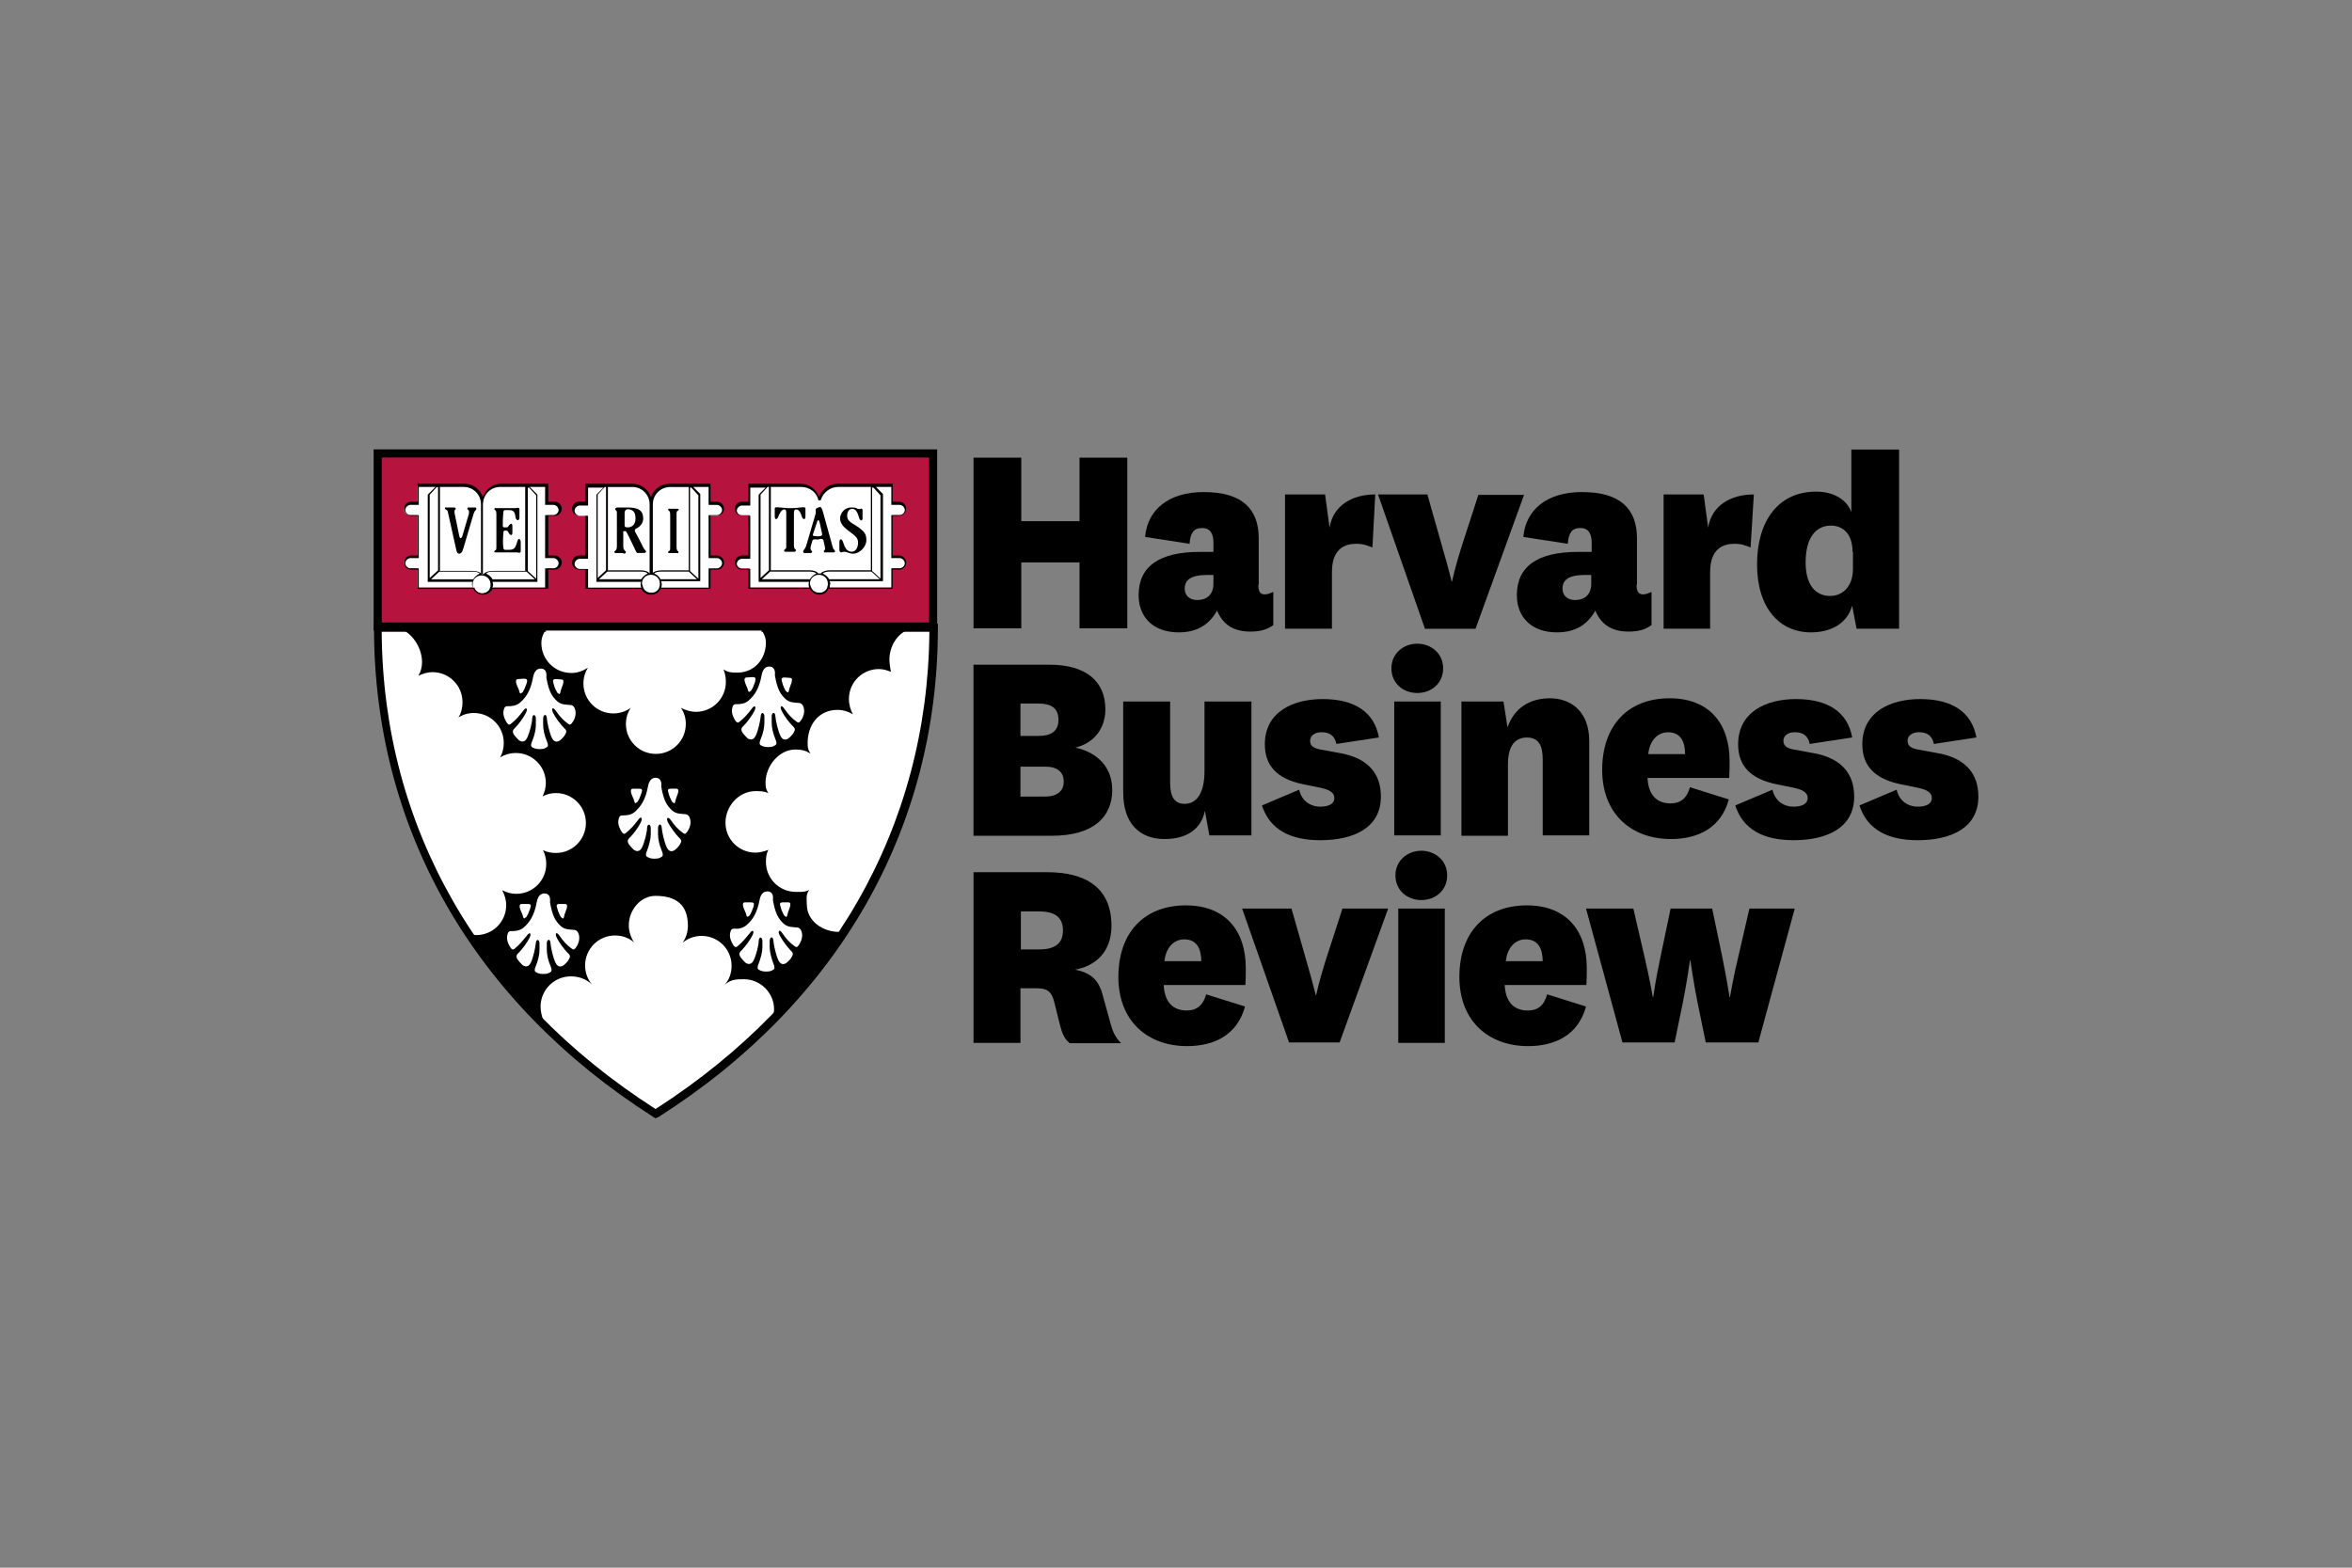 <?xml version="1.0" encoding="UTF-8"?><svg id="Layer_1" xmlns="http://www.w3.org/2000/svg" width="600" height="400" viewBox="0 0 600 400"><rect x="0" y="0" width="600" height="400" fill="#808080" stroke="none"/><defs><style>.cls-1{fill:#fff;}.cls-2{fill:#b7133f;}</style></defs><g id="layer1"><path id="path8130" class="cls-1" d="m238.14,160.06c0,54.79-29.51,97.41-70.89,123.73-41.38-26.31-70.89-68.93-70.89-123.73h141.78Z"/><path d="m167.24,285.34l-.52-.31c-46.02-29.31-71.31-73.68-71.31-124.86v-1.03h43.86v2.06h-41.9c.31,49.84,25.08,93.08,69.86,121.77,44.68-28.69,69.45-71.92,69.86-121.77h-42.82v-2.06h44.99v1.03c0,51.29-25.39,95.66-71.31,124.86l-.72.31Z"/><path id="path8154" d="m238.14,159.14c0,1.44-.1.31-.1.93-1.03-.52-2.27,0-3.51,0-4.64,0-7.64,4.02-7.64,8.26,0,.83.21,2.27.41,3.1-.93-.41-2.06-.72-3.1-.72-4.23,0-7.64,3.41-7.64,7.64,0,1.44.41,2.79,1.03,3.92-1.14-.72-2.48-1.14-3.92-1.14-4.85,0-7.64,3.82-7.64,8.46,0,1.34.1,1.65.72,2.68-1.14-.72-2.27-1.03-3.82-1.03-4.23,0-7.64,4.23-7.64,8.46,0,1.24.1,1.65.72,2.68-1.03-.52-2.06-.52-3.3-.52-4.23,0-7.64,3.82-7.64,8.05s3.41,7.64,7.64,7.64c1.14,0,2.27-.31,3.3-.72-.52,1.03-.62,1.86-.62,3.1,0,4.23,3.41,7.64,7.64,7.64,1.34,0,2.27.1,3.41-.52-.93,1.24-.62,2.37-.62,3.71,0,4.23,4.02,7.02,8.26,7.02.52,0,1.14-.41,1.65-.52-6.09,9.18-13.83,18.47-21.77,26.11,1.55-1.44,3.51-3.51,3.51-5.78,0-4.33-3.51-7.74-7.74-7.74-2.06,0-3.41.1-4.85,1.44,1.14-1.34,1.75-2.99,1.75-4.85,0-4.23-3.41-7.64-7.64-7.64-1.86,0-3.51.62-4.85,1.75.83-1.24,1.34-2.68,1.34-4.33,0-3.92-1.55-7.64-8.26-7.64-3.82,0-6.81,3.61-6.81,7.53,0,1.55.52,3.1,1.34,4.33-1.34-1.14-2.99-1.75-4.85-1.75-4.23,0-7.64,3.41-7.64,7.64,0,1.86.62,3.51,1.75,4.85-1.44-1.34-3.3-2.06-5.37-2.06-4.33,0-7.74,3.51-7.74,7.74,0,2.27,1.14,5.16,2.68,6.6-7.95-7.64-15.07-15.99-21.15-25.18.52.1,1.55.31,2.06.31,4.23,0,7.64-3.41,7.64-7.64,0-1.34-.41-2.68-1.03-3.82,1.14.62,2.27.93,3.61.93,4.23,0,7.64-3.41,7.64-7.64,0-1.24-.31-2.48-.83-3.51,1.03.52,2.06.72,3.3.72,4.23,0,7.64-3.41,7.64-7.64s-3.41-7.64-7.64-7.64c-1.24,0-2.37.31-3.41.83.52-1.03.83-2.17.83-3.41,0-4.23-3.41-7.64-7.64-7.64-1.44,0-2.89.41-4.02,1.14.62-1.14.93-2.37.93-3.71,0-4.23-3.41-7.64-7.64-7.64-1.44,0-2.79.41-3.92,1.14.72-1.14,1.03-2.48,1.03-3.92,0-4.23-3.41-7.64-7.64-7.64-1.34,0-2.58.41-3.61.93.62-1.03.93-2.27.93-3.51,0-4.23-3.41-8.87-7.64-8.87-1.24,0-2.48-.52-3.51,0,0-1.96-.1,1.44-.1-.93h43.55c-1.03,2.17-1.86,3.1-1.86,4.95,0,4.23,3.41,7.64,7.64,7.64,1.55,0,2.99-.52,4.23-1.34-.72,1.14-1.14,2.58-1.14,4.02,0,4.23,3.41,7.64,7.64,7.64,1.65,0,3.2-.52,4.44-1.44-.83,1.24-1.24,2.68-1.24,4.13,0,4.23,3.41,7.64,7.64,7.64s7.64-3.41,7.64-7.64c0-1.55-.41-2.89-1.24-4.13,1.14.62,2.48,1.03,3.82,1.03,4.23,0,7.64-3.41,7.64-7.64,0-1.14-.21-2.27-.62-3.2,1.24.83,2.06.83,3.61.83,4.23,0,7.22-3.41,7.22-7.64,0-1.86-.93-2.79-2.06-4.95h44.79v.1Z"/><path id="path8158" class="cls-1" d="m196.24,170.07c-.83,0-1.65.52-1.96,2.27-.62,3.41-1.86,5.16-3.3,6.4-1.03.93-2.48.93-2.99.93s-1.03-.1-1.24,1.24c-.21,1.24.52,2.48.93,3.1.41.52.72.41,1.14,0,.93-.72,2.06-1.96,2.89-3.1.83-1.24,1.34-.62.72.52-.62,1.24-1.86,2.89-2.79,3.82-.72.62-.52,1.14-.31,1.55.31.52,1.14,1.34,1.34,1.55.31.21,1.34.83,2.06-.52.72-1.44,1.24-4.02,1.34-5.16.1-1.03.83-.93.93,0v1.75c0,1.14-.31,2.68-.93,4.13s-.1,1.55.31,1.75.83.31,1.55.31c.83,0,1.24-.1,1.55-.31.41-.21.93-.31.31-1.75s-.93-2.99-.93-4.13v-1.75c.1-.93.83-1.14.93,0s.62,3.71,1.34,5.16c.72,1.44,1.86.72,2.06.52.31-.21,1.14-1.03,1.34-1.55.31-.52.41-.93-.31-1.55-.93-.93-2.17-2.58-2.79-3.82s-.1-1.75.72-.52c.83,1.24,1.86,2.37,2.89,3.1.52.41.72.52,1.14,0s1.14-1.75.93-3.1c-.21-1.24-.83-1.55-1.34-1.55-.83-.1-2.27,0-3.3-.93-1.44-1.34-2.17-2.58-2.79-6.09.21-1.75-.62-2.27-1.44-2.27h0Zm-58.3.52c-.83,0-1.65.52-1.96,2.27-.62,3.41-1.86,5.16-3.3,6.4-1.03.93-2.48.93-2.99.93s-1.03-.1-1.24,1.24c-.21,1.24.52,2.48.93,3.1.41.52.72.41,1.14,0,.93-.72,2.06-1.96,2.89-3.1.83-1.24,1.34-.62.72.52-.62,1.24-1.86,2.89-2.79,3.82-.72.62-.52,1.14-.31,1.55.31.52,1.14,1.34,1.34,1.55.31.21,1.34.83,2.06-.52.72-1.44,1.34-4.02,1.34-5.16.1-1.03.83-.93.93,0v1.75c0,1.14-.31,2.68-.93,4.13-.62,1.44-.1,1.55.31,1.75.41.21.83.31,1.55.31.83,0,1.24-.1,1.55-.31.41-.21.93-.31.31-1.75s-.93-2.99-.93-4.13v-1.75c.1-.93.83-1.14.93,0s.62,3.71,1.34,5.16c.72,1.44,1.86.72,2.06.52.31-.21,1.14-1.03,1.34-1.55.31-.52.41-.93-.31-1.55-.93-.93-2.17-2.58-2.79-3.82s-.1-1.75.72-.52c.83,1.24,1.86,2.37,2.89,3.1.52.41.72.52,1.14,0s1.14-1.75.93-3.1c-.21-1.24-.83-1.55-1.34-1.55-.83-.1-2.27,0-3.3-.93-1.44-1.34-2.17-2.58-2.79-6.09.21-1.86-.62-2.27-1.44-2.27h0Zm52.52,2.27c-.62,0-.62.62-.41,1.24.21.72.62,1.34.72,1.86s.31.83.72.31h.1c.41-.62.72-1.34,1.03-2.27.21-.93.21-1.24-.72-1.24l-1.44.1h0Zm9.7,0c-.83,0-.93.31-.62,1.24.21.93.62,1.65.93,2.27h.1c.41.52.62.31.72-.31.1-.52.41-1.24.62-1.86.21-.72.21-1.24-.41-1.24l-1.34-.1h0Zm-68,.41c-.62,0-.62.62-.41,1.24.21.72.62,1.34.72,1.86.1.52.31.83.72.31h.1c.41-.62.72-1.34,1.03-2.27s.21-1.24-.72-1.24l-1.44.1h0Zm9.7,0c-.83,0-.93.31-.62,1.24.21.93.62,1.65.93,2.27h.1c.41.52.62.31.72-.31.1-.52.41-1.24.62-1.86.21-.72.21-1.24-.41-1.24l-1.34-.1h0Zm25.39,25.18c-.83,0-1.65.52-1.96,2.27-.62,3.41-1.86,5.06-3.3,6.4-1.03.93-2.48.93-2.99.93s-1.03-.1-1.24,1.24c-.21,1.24.52,2.48.93,3.1.41.52.72.41,1.14,0,.93-.72,2.06-1.96,2.89-3.1.83-1.24,1.34-.62.72.62-.62,1.24-1.86,2.89-2.79,3.82-.72.62-.52,1.14-.31,1.55.31.52,1.14,1.34,1.34,1.55.31.21,1.34.83,2.06-.52.72-1.44,1.34-4.02,1.34-5.16.1-1.03.83-.93.93,0v1.75c0,1.14-.41,2.68-.93,4.13-.62,1.44-.1,1.55.31,1.75s.83.31,1.55.31c.83,0,1.24-.1,1.55-.31.41-.21.93-.31.31-1.75s-.93-2.99-.93-4.13v-1.75c.1-.93.83-1.14.93,0s.62,3.71,1.34,5.16c.72,1.44,1.86.72,2.06.52.31-.21,1.14-1.03,1.34-1.55.31-.52.41-.93-.31-1.55-.93-.93-2.17-2.68-2.79-3.82-.62-1.24-.1-1.75.72-.62.83,1.24,1.86,2.37,2.89,3.1.52.41.72.52,1.14,0s1.14-1.75.93-3.1c-.21-1.24-.83-1.55-1.34-1.55-.83-.1-2.27,0-3.3-.93-1.44-1.34-2.17-2.58-2.79-6.09.21-1.75-.62-2.27-1.44-2.27h0Zm-5.78,2.79c-.62,0-.62.62-.41,1.24.21.72.62,1.34.72,1.86s.31.83.72.31h.1c.41-.62.72-1.34,1.03-2.27s.21-1.14-.72-1.14h-1.44Zm9.7,0c-.83,0-.93.31-.62,1.14.21.93.62,1.65.93,2.27h.1c.41.52.62.31.72-.31.1-.52.41-1.24.62-1.86.21-.72.21-1.24-.41-1.24h-1.34Zm24.56,26.21c-.83,0-1.65.52-1.96,2.17-.62,3.41-1.86,5.16-3.3,6.4-1.03.93-2.48,1.03-2.99.93-.52,0-1.03-.1-1.24,1.24-.21,1.24.52,2.48.93,3.1.41.52.72.41,1.14,0,.93-.72,1.96-1.96,2.89-3.1.83-1.24,1.34-.62.72.52-.62,1.24-1.86,2.89-2.79,3.82-.72.62-.52,1.14-.31,1.55.31.52,1.14,1.34,1.34,1.55.31.21,1.34.83,2.06-.52.72-1.44,1.34-4.02,1.34-5.16.1-1.03.83-.93.93,0v1.75c0,1.24-.41,2.68-.93,4.13-.62,1.44-.1,1.55.31,1.75s.83.31,1.55.31c.83,0,1.24-.1,1.55-.31.41-.21.93-.31.31-1.75-.52-1.44-.93-2.99-.93-4.13v-1.75c.1-.93.83-1.14.93,0s.62,3.71,1.34,5.16c.72,1.44,1.86.72,2.06.52.31-.21,1.14-1.03,1.34-1.55.31-.52.41-.93-.31-1.55-.93-.93-2.17-2.68-2.79-3.82-.62-1.24-.1-1.75.72-.52.83,1.24,1.86,2.37,2.89,3.1.52.41.72.52,1.14,0s1.14-1.86.93-3.1-.83-1.55-1.34-1.55c-.83-.1-2.27,0-3.3-.93-1.44-1.34-2.17-2.58-2.79-6.09.21-1.65-.52-2.17-1.44-2.17h0Zm-56.86.52c-.83,0-1.65.52-1.96,2.27-.62,3.41-1.86,5.16-3.3,6.4-1.03.93-2.48.93-2.99.93s-1.03-.1-1.24,1.24c-.21,1.24.52,2.48.93,3.1.41.52.72.41,1.14,0,.93-.72,1.96-1.96,2.89-3.1.83-1.24,1.34-.62.72.52-.62,1.24-1.86,2.89-2.79,3.82-.72.62-.52,1.14-.31,1.55.31.52,1.14,1.34,1.34,1.55.31.21,1.34.83,2.06-.52.72-1.44,1.24-4.13,1.34-5.16s.83-.93.93,0v1.75c0,1.14-.31,2.68-.93,4.13-.62,1.44-.1,1.55.31,1.75.41.21.83.31,1.55.31.83,0,1.24-.1,1.55-.31.41-.21.93-.31.31-1.75s-.93-2.99-.93-4.13v-1.75c.1-.93.83-1.14.93,0s.62,3.71,1.34,5.16c.72,1.44,1.86.72,2.06.52.31-.21,1.14-1.03,1.34-1.55.31-.52.41-.93-.31-1.55-.93-.93-2.17-2.58-2.79-3.82s-.1-1.75.72-.52c.83,1.24,1.86,2.37,2.89,3.1.52.41.72.52,1.14,0s1.14-1.75.93-3.1c-.21-1.24-.83-1.55-1.34-1.55-.83-.1-2.27,0-3.3-.93-1.44-1.34-2.17-2.58-2.79-6.09.21-1.86-.62-2.27-1.44-2.27h0Zm51.18,2.27c-.62,0-.62.62-.41,1.24.21.72.62,1.34.72,1.86s.31.83.72.31h.1c.41-.62.72-1.34,1.03-2.27.21-.93.21-1.14-.72-1.14h-1.44Zm9.7,0c-.83,0-.93.31-.62,1.14.21.93.62,1.65.93,2.27h.1c.41.52.62.31.72-.31.1-.52.41-1.24.62-1.86.21-.72.21-1.24-.41-1.24h-1.34Zm-66.66.41c-.62,0-.62.62-.41,1.24.21.72.62,1.34.72,1.86.1.52.31.83.72.31h.1c.41-.62.72-1.34,1.03-2.27s.21-1.14-.72-1.14h-1.44Zm9.7,0c-.83,0-.93.31-.62,1.14.21.93.62,1.65.93,2.27h.1c.41.52.62.31.72-.31.1-.52.41-1.24.62-1.86.21-.72.21-1.24-.41-1.24h-1.34Z"/><path id="path8216" class="cls-2" d="m96.35,115.69h141.68v44.17H96.35s0-44.17,0-44.17Z"/><path d="m239.17,160.89H95.32v-46.23h143.75v46.23h.1Zm-141.78-2.06h139.62v-42.1H97.38v42.1Z"/><g id="g8784"><path id="path8238" class="cls-1" d="m123.19,128.67c0-2.62,2.13-4.74,4.74-4.74h11.61v4.58h1.96c.82,0,1.47.65,1.47,1.47s-.65,1.47-1.47,1.47h-1.96v10.63h1.96c.82,0,1.47.65,1.47,1.47s-.65,1.47-1.47,1.47h-1.96v4.91h-14.23c-.33.82-1.31,1.47-2.29,1.47s-1.8-.65-2.29-1.47h-14.23v-4.91h-1.96c-.82,0-1.47-.65-1.47-1.47s.65-1.47,1.47-1.47h1.96v-10.63h-1.96c-.82,0-1.47-.65-1.47-1.47s.65-1.47,1.47-1.47h1.96v-4.58h11.61c2.94,0,5.07,2.13,5.07,4.74"/><path d="m123.19,151.73c-.98,0-1.96-.49-2.45-1.47h-14.23v-4.91h-1.64c-.98,0-1.8-.82-1.8-1.8s.82-1.8,1.8-1.8h1.64v-10.14h-1.64c-.98,0-1.8-.82-1.8-1.8s.82-1.8,1.8-1.8h1.64v-4.58h11.94c2.29,0,4.09,1.47,4.74,3.44.65-1.96,2.45-3.44,4.74-3.44h11.94v4.58h1.64c.98,0,1.8.82,1.8,1.8s-.82,1.8-1.8,1.8h-1.64v10.14h1.64c.98,0,1.8.82,1.8,1.8s-.82,1.8-1.8,1.8h-1.64v4.91h-14.23c-.49.98-1.47,1.47-2.45,1.47Zm-16.19-1.8h14.07v.16c.33.82,1.15,1.31,1.96,1.31s1.64-.49,1.96-1.31v-.16h14.07v-4.91h2.13c.65,0,1.31-.65,1.31-1.31s-.65-1.31-1.31-1.31h-2.13v-10.96h2.13c.65,0,1.31-.65,1.31-1.31s-.65-1.31-1.31-1.31h-2.13v-4.58h-11.45c-2.45,0-4.42,1.96-4.42,4.42v17.83h-.49v-17.83c0-2.45-1.96-4.42-4.42-4.42h-11.45v4.58h-2.13c-.65,0-1.31.65-1.31,1.31s.65,1.31,1.31,1.31h2.13v10.96h-2.13c-.65,0-1.31.65-1.31,1.31s.65,1.31,1.31,1.31h2.13v4.91h.16Z"/><path id="path8246" d="m128.26,134.07c0,.49.16.49.65.49s.65,0,.82-.33.98-1.15.98,0v1.64c0,1.15-.82.49-.98,0-.16-.33-.33-.49-.65-.49-.49,0-.65,0-.65.49-.16,1.64-.16,3.11,0,3.93,0,.33.16.49.49.49h.98c1.47,0,1.64-.82,1.96-1.8.33-1.47.98-1.15.98,0v2.13c0,.65-.65.33-.98.33h-5.4c-.49,0-.49-.33-.16-.49.33-.16.33-.33.33-1.15v-8.02c0-.98-.16-.98-.33-1.15-.33-.16-.16-.65.16-.49h5.07c.33,0,.98-.33.98.33v2.13c0,.65-.65.98-.98,0-.16-.98-.16-1.96-1.64-1.96h-.98c-.33,0-.49.16-.49.49-.16,1.47-.16,2.62-.16,3.44"/><path d="m120.74,150.26c-.16-.33-.33-.82-.33-1.15s0-.49.16-.65h-11.45v-22.25l2.13-2.13h.98v21.59h8.34c1.15,0,1.96.33,2.29.82h.49c.33-.49,1.31-.82,2.29-.82h8.34v-21.59h.98l2.13,2.13v22.25h-11.45c0,.16.16.49.16.65,0,.33-.16.82-.33,1.15l-.49-.16c.16-.33.16-.65.16-.98,0-1.31-.98-2.29-2.29-2.29s-2.29.98-2.29,2.29c0,.33,0,.65.16.98v.16Zm4.91-2.45h10.8l-2.13-1.96h-8.51c-.98,0-1.47.16-1.8.49.65.33,1.31.82,1.64,1.47Zm-15.7,0h10.8c.33-.65.98-1.15,1.64-1.47-.33-.33-.98-.49-1.8-.49h-8.51l-2.13,1.96Zm-.33-21.59v21.26l2.13-1.96v-21.26h-.33l-1.8,1.96Zm25.03,19.47l2.13,1.96v-21.26l-1.8-1.96h-.33v21.26h0Z"/><path id="path8254" d="m118.12,140.12c-.16.65-.49,1.15-.98,1.15s-.65-.49-.82-1.31l-1.96-8.83c-.16-.98-.33-.98-.65-1.15-.33-.16-.33-.65.16-.49h1.96c.49,0,.49.33.33.49-.16.16-.33.33-.16,1.15l1.15,5.56c.16.98.65.65.82,0l1.64-5.56c.16-.98-.16-.98-.33-1.15s0-.65.33-.49h1.64c.33,0,.33.33.16.65q-.33.16-.65,1.15l-2.62,8.83h0Z"/></g><g id="g8791"><path id="path8258" class="cls-1" d="m166.05,151.57c.98,0,1.8-.65,2.29-1.47h12.6v-4.91h1.96c.82,0,1.47-.65,1.47-1.47s-.65-1.47-1.47-1.47h-1.96v-10.63h1.96c.82,0,1.47-.65,1.47-1.47s-.65-1.47-1.47-1.47h-1.96v-4.58h-10.14c-2.62,0-4.74,2.13-4.74,4.74,0-2.62-2.13-4.74-4.74-4.74h-11.61v4.58h-1.96c-.82,0-1.47.65-1.47,1.47s.65,1.47,1.47,1.47h1.96v10.63h-1.96c-.82,0-1.47.65-1.47,1.47s.65,1.47,1.47,1.47h1.96v4.91h14.23c.33.82,1.15,1.47,2.13,1.47"/><path d="m166.05,151.73c-.98,0-1.96-.49-2.45-1.47h-14.23v-4.91h-1.64c-.98,0-1.8-.82-1.8-1.8s.82-1.8,1.8-1.8h1.64v-10.14h-1.64c-.98,0-1.8-.82-1.8-1.8s.82-1.8,1.8-1.8h1.64v-4.58h11.94c2.29,0,4.09,1.47,4.74,3.44.65-1.96,2.45-3.44,4.74-3.44h10.47v4.58h1.64c.98,0,1.8.82,1.8,1.8s-.82,1.8-1.8,1.8h-1.64v10.14h1.64c.98,0,1.8.82,1.8,1.8s-.82,1.8-1.8,1.8h-1.64v4.91h-12.76c-.49.98-1.31,1.47-2.45,1.47Zm-1.96-1.8h0c.33.82,1.15,1.31,2.13,1.31.82,0,1.64-.49,1.96-1.31v-.16c.16-.33.16-.49.16-.82,0-1.31-.98-2.29-2.29-2.29s-2.29.98-2.29,2.29c.16.33.16.65.33.98Zm4.58,0h12.1v-4.91h2.13c.65,0,1.31-.65,1.31-1.31s-.65-1.31-1.31-1.31h-2.13v-10.96h2.13c.65,0,1.31-.65,1.31-1.31s-.65-1.31-1.31-1.31h-2.13v-4.58h-3.93l1.8,1.8v22.25h-9.98c0,.16.16.49.16.65,0,.33,0,.65-.16.98Zm-18.65,0h13.58c-.16-.33-.16-.49-.16-.82s0-.49.16-.65h-11.45v-22.25l1.8-1.8h-3.93v4.58h-2.13c-.65,0-1.31.65-1.31,1.31s.65,1.31,1.31,1.31h2.13v10.96h-2.13c-.65,0-1.31.65-1.31,1.31s.65,1.31,1.31,1.31h2.13v4.74h0Zm18.48-2.13h9.32l-2.13-1.96h-7.03c-.82,0-1.47.16-1.8.49.82.33,1.31.82,1.64,1.47Zm-15.7,0h10.8c.33-.65.98-1.15,1.64-1.47-.33-.33-.82-.49-1.8-.49h-8.51l-2.13,1.96Zm-.33-21.59v21.26l2.13-1.96v-21.26h-.33l-1.8,1.96Zm23.56,19.47l2.13,1.96v-21.26l-1.8-1.96h-.33v21.26Zm-20.94-.16h8.34c1.15,0,1.96.33,2.29.82h0v-17.67c0-2.45-1.96-4.42-4.42-4.42h-6.22v21.26Zm11.29.82h0c.33-.49,1.31-.82,2.45-.82h6.87v-21.26h-4.74c-2.45,0-4.42,1.96-4.42,4.42v17.67h-.16Z"/><path id="path8266" d="m159.34,132.43v1.64c0,.33.16.49.82.49s1.96-.33,1.96-2.29-.98-2.13-1.47-2.29c-.65-.16-1.31,0-1.31.98v1.47Zm-1.15,8.67h-1.15c-.33,0-.49-.33-.16-.49.16-.16.49-.33.49-1.15v-8.51c0-.33,0-.65-.33-.82-.33-.33.16-.65.49-.65h2.62c2.94,0,3.93.98,3.93,2.78,0,1.31-.82,2.13-1.8,2.62-.33.16-.33.33-.33.49s0,.16.16.49c.16.16,1.96,3.76,2.13,4.09.33.33.33.49.49.65.16,0,.16.49-.49.49h-1.64s-.16,0-.33-.33c-.16-.33-2.29-4.91-2.62-5.23h-.65v3.93c0,.82.33.82.49,1.15.33.16.16.65-.33.65-.16-.16-.49-.16-.98-.16"/><path id="path8270" d="m172.59,139.47c0,.82.16.98.33,1.15.33.16.16.65-.16.49h-1.96c-.49,0-.49-.33-.16-.49.33-.16.33-.33.33-1.15v-8.02c0-.98-.16-.98-.33-1.15-.33-.16-.16-.65.16-.49h1.96c.49,0,.49.33.16.49-.33.16-.33.33-.33,1.15v8.02Z"/></g><g id="g8797"><path id="path8274" class="cls-1" d="m209.23,127.36c.49-1.96,2.45-3.44,4.58-3.44h13.74v4.58h1.96c.82,0,1.47.65,1.47,1.47s-.65,1.47-1.47,1.47h-1.96v10.63h1.96c.82,0,1.47.65,1.47,1.47s-.65,1.47-1.47,1.47h-1.96v4.91h-16.19c-.33.82-1.31,1.47-2.29,1.47s-1.8-.65-2.29-1.47h-15.54v-4.91h-1.96c-.82,0-1.47-.65-1.47-1.47s.65-1.47,1.47-1.47h1.96v-10.63h-1.96c-.82,0-1.47-.65-1.47-1.47s.65-1.47,1.47-1.47h1.96v-4.58h13.09c2.13,0,4.09,1.47,4.58,3.44h.33Z"/><path d="m209.07,151.73c-.98,0-1.96-.49-2.45-1.47h-15.7v-4.91h-1.64c-.98,0-1.8-.82-1.8-1.8s.82-1.8,1.8-1.8h1.64v-10.14h-1.64c-.98,0-1.8-.82-1.8-1.8s.82-1.8,1.8-1.8h1.64v-4.58h13.25c2.13,0,4.09,1.31,4.74,3.44.65-1.96,2.62-3.44,4.74-3.44h14.07v4.58h1.64c.98,0,1.8.82,1.8,1.8s-.82,1.8-1.8,1.8h-1.64v10.14h1.64c.98,0,1.8.82,1.8,1.8s-.82,1.8-1.8,1.8h-1.64v4.91h-16.36c-.49.98-1.31,1.47-2.29,1.47Zm-2.13-1.8h0c.33.82,1.15,1.31,2.13,1.31.82,0,1.64-.49,1.96-1.31v-.16c.16-.33.16-.49.16-.82,0-1.31-.98-2.29-2.29-2.29s-2.29.98-2.29,2.29c.16.49.16.65.33.98Zm4.74,0h15.7v-4.91h2.13c.65,0,1.31-.65,1.31-1.31s-.65-1.31-1.31-1.31h-2.13v-10.96h2.13c.65,0,1.31-.65,1.31-1.31s-.65-1.31-1.31-1.31h-2.13v-4.58h-3.93l1.8,1.8v22.25h-13.58c0,.16.16.49.16.65-.16.33-.16.65-.16.98Zm-20.28,0h15.05c-.16-.33-.16-.49-.16-.82s0-.49.16-.65h-12.92v-22.25l1.8-1.8h-3.93v4.58h-2.13c-.65,0-1.31.65-1.31,1.31s.65,1.31,1.31,1.31h2.13v10.96h-2.13c-.65,0-1.31.65-1.31,1.31s.65,1.31,1.31,1.31h2.13v4.74h0Zm20.12-2.13h12.92l-2.13-1.96h-10.63c-.82,0-1.47.16-1.8.49.65.33,1.31.82,1.64,1.47Zm-17.18,0h12.27c.33-.65.98-1.15,1.64-1.47-.33-.33-.98-.49-1.8-.49h-9.98l-2.13,1.96Zm28.14-2.13l2.13,1.96v-21.26l-1.8-1.96h-.33v21.26Zm-28.46-19.47v21.26l2.13-1.96v-21.26h-.33l-1.8,1.96Zm15.05,20.12h.33c.33-.49,1.31-.82,2.29-.82h10.47v-21.26h-8.34c-1.96,0-3.76,1.31-4.42,3.27v.16h-.65v-.16c-.49-1.96-2.29-3.27-4.42-3.27h-7.69v21.26h9.81c1.15,0,1.96.33,2.29.82h.33Z"/><path id="path8282" d="m208.25,133.74c.33-1.31.65-1.47.98.16l.49,2.29q.16.65-.98.65c-1.47,0-1.47-.16-1.31-.65l.82-2.45Zm1.8,4.09l.33,1.47c.16.82.16.98-.16,1.15-.16.16,0,.65.33.49h2.13c.49,0,.33-.49.16-.65-.33-.16-.33-.49-.49-.98l-2.45-8.83c-.16-.65-.49-1.15-.65-1.15-.49.16-1.15.33-1.15.65v.98l-2.45,8.34c-.33.82-.49.82-.65,1.15-.16.16-.16.65.16.65h1.64c.33,0,.49-.33.33-.49-.16-.16-.49-.33-.33-1.15l.49-1.64c.16-.33.98-.16,1.47-.16.16-.16,1.15-.33,1.31.16"/><path id="path8286" d="m201.71,129.65c.65,0,1.31,0,2.29-.16,1.47-.16,1.47,0,1.47.33v1.8c0,.33,0,.82-.33.82s-.49-.33-.65-.82c-.49-1.47-.98-1.64-1.47-1.64-.33,0-.49.33-.49.98v8.02c0,.82.16.98.33,1.15.33.16.16.65-.16.65h-2.29c-.49,0-.49-.33-.16-.65.33-.16.33-.33.33-1.15v-8.02c0-.82-.16-.98-.49-.98s-.82.16-1.47,1.64c-.16.49-.33.82-.65.82s-.33-.49-.33-.82v-1.8c0-.33,0-.49,1.47-.33,1.31.16,1.96.16,2.62.16"/><path id="path8290" d="m214.14,138.32c0-.98.65-.98.98.16.33.98.82,2.29,2.13,2.29s1.64-1.47,1.64-2.29c0-1.15-.49-1.64-2.29-2.94-1.8-1.31-2.29-2.29-2.29-3.27,0-1.15.98-2.78,2.78-2.78.82,0,1.31,0,1.64.33,0,0,.65.16.82,0s.49,0,.49.33v2.13c0,.49-.49.82-.82,0-.33-.98-.65-2.45-1.8-2.45s-1.31,1.31-1.31,1.8c0,1.47,1.31,1.8,2.94,2.94,1.47,1.15,1.96,1.64,1.96,3.27s-1.64,3.44-3.44,3.44c-.82,0-1.47-.49-2.13-.49s-.65.16-.82.16-.49-.16-.49-.65v-1.96"/></g></g><path d="m351.54,126.16h12.59l3.92,13.83c1.44,4.95,2.27,8.36,2.27,8.36h.1s.72-3.41,2.27-8.36l4.44-13.72h11.66l-12.38,34.16h-12.9l-11.97-34.26Z"/><path d="m405.93,146.7h-1.55c-4.33,0-5.78,1.34-5.78,3.51,0,1.65,1.14,2.89,3.2,2.89s4.13-1.03,4.13-4.23v-2.17Zm11.56,2.48c0,1.65.41,2.48,1.65,2.48.72,0,1.44-.31,2.17-.62v8.46c-1.65,1.14-3.2,1.65-5.88,1.65-4.54,0-7.12-2.06-8.46-5.37-1.96,3.51-4.95,5.57-9.8,5.57-6.29,0-10.22-3.71-10.22-9.49,0-7.33,5.26-11.04,15.58-11.04h3.51v-2.27c0-2.27-.72-3.82-2.89-3.82s-2.99,1.24-3.2,4.02l-11.35-1.75c.62-7.02,6.09-11.45,14.96-11.45,9.8,0,14.03,4.33,14.03,11.76v11.87h-.1Z"/><path d="m446.58,139.68c-1.44-.52-2.17-.93-4.13-.93-2.79,0-6.19,1.14-6.19,7.22v14.45h-11.87v-34.26h10.22l1.14,8.46c.93-5.68,5.78-8.46,11.66-8.46l-.83,13.52Z"/><path d="m472.59,140.82c0-4.33-2.17-6.71-5.57-6.71s-6.4,2.58-6.4,9.39c0,5.57,2.37,8.56,6.29,8.56,2.99,0,5.78-2.27,5.78-6.91v-4.33h-.1Zm-.1-26.11h11.97v45.71h-10.84l-1.14-5.88c-1.24,4.54-5.37,6.81-10.53,6.81-7.95,0-13.72-6.19-13.72-17.34s5.47-18.57,15.07-18.57c4.33,0,7.84,1.96,8.98,5.26v-15.99h.21Z"/><path d="m260.43,242.25h4.64c4.23,0,6.09-1.65,6.09-4.85s-1.86-4.85-6.09-4.85h-4.64v9.7Zm12.38,23.84c-1.44-1.14-1.96-2.79-2.48-4.85l-1.34-5.37c-.72-3.1-1.96-3.71-4.85-3.71h-3.82v13.93h-11.97v-43.55h18.68c9.8,0,16.51,3.82,16.51,13.72,0,6.91-4.44,10.32-9.29,11.14,4.02.83,5.99,2.58,7.02,6.4l2.06,7.43c.52,1.96,1.14,3.41,2.68,4.95h-13.21v-.1h0Z"/><path d="m316.87,231.83h12.59l3.92,13.72c1.44,4.95,2.27,8.36,2.27,8.36h.1s.72-3.41,2.27-8.36l4.44-13.72h11.66l-12.38,34.16h-12.9l-11.97-34.16Z"/><path d="m368.57,266.09h-11.87v-34.26h11.87v34.26Zm-5.99-49.02c3.51,0,6.6,2.48,6.6,6.29s-2.99,6.29-6.6,6.29-6.6-2.48-6.6-6.29c0-3.82,3.1-6.29,6.6-6.29"/><path d="m393.54,245.25c0-2.99-1.03-5.57-4.33-5.57-2.89,0-4.75,2.37-5.06,5.57h9.39Zm1.14,8.46l9.91,3.1c-1.96,7.33-7.95,10.11-14.76,10.11-10.11,0-17.54-6.4-17.54-17.65s6.5-18.26,17.23-18.26c10.11,0,15.27,6.5,15.27,15.99,0,1.24,0,2.79-.1,4.33h-20.84c.21,4.23,2.27,6.5,5.88,6.5,2.48,0,4.13-1.14,4.95-4.13"/><path d="m436.78,231.83l2.48,11.87c1.24,6.09,1.96,10.73,1.96,10.73h.1s.72-4.54,2.17-10.53l2.79-12.07h11.56l-9.29,34.16h-13.41l-2.06-10.01c-1.03-5.06-1.86-10.94-1.86-10.94h-.1s-.83,5.88-1.86,10.94l-2.06,10.01h-13.31l-9.29-34.16h12.07l2.79,12.07c1.44,6.09,2.17,10.53,2.17,10.53h.1s.62-4.54,1.96-10.73l2.48-11.87h10.63Z"/><path d="m350.1,139.68c-1.44-.52-2.27-.93-4.13-.93-2.79,0-6.19,1.14-6.19,7.22v14.45h-11.97v-34.26h10.22l1.14,8.46c.93-5.68,5.78-8.46,11.66-8.46l-.72,13.52Z"/><polygon points="248.35 160.32 248.35 116.77 260.53 116.77 260.53 132.98 275.39 132.98 275.39 116.77 287.57 116.77 287.57 160.32 275.39 160.32 275.39 143.5 260.53 143.5 260.53 160.32 248.35 160.32"/><path d="m309.55,146.7h-1.55c-4.33,0-5.78,1.34-5.78,3.51,0,1.65,1.14,2.89,3.2,2.89s4.13-1.03,4.13-4.23v-2.17Zm11.45,2.48c0,1.65.41,2.48,1.65,2.48.72,0,1.44-.31,2.17-.62v8.46c-1.65,1.14-3.2,1.65-5.88,1.65-4.54,0-7.12-2.06-8.46-5.37-1.96,3.51-4.95,5.57-9.8,5.57-6.29,0-10.22-3.71-10.22-9.49,0-7.33,5.26-11.04,15.58-11.04h3.51v-2.27c0-2.27-.72-3.82-2.89-3.82s-2.99,1.24-3.2,4.02l-11.35-1.75c.62-7.02,6.09-11.45,14.96-11.45,9.8,0,14.03,4.33,14.03,11.76v11.87h-.1Z"/><path d="m306.45,245.25c0-2.99-1.03-5.57-4.33-5.57-2.89,0-4.75,2.37-5.06,5.57h9.39Zm1.24,8.46l9.91,3.1c-1.96,7.33-7.95,10.11-14.76,10.11-10.11,0-17.54-6.4-17.54-17.65s6.5-18.26,17.23-18.26c10.11,0,15.27,6.5,15.27,15.99,0,1.24,0,2.79-.1,4.33h-20.84c.21,4.23,2.27,6.5,5.88,6.5,2.37,0,4.13-1.14,4.95-4.13"/><path d="m260.32,203.25h6.29c2.99,0,4.75-1.34,4.75-3.82s-1.65-3.82-4.75-3.82h-6.29v7.64Zm0-15.48h4.64c3.1,0,5.06-1.14,5.06-4.13s-1.96-4.13-5.06-4.13h-4.64v8.26Zm23.42,13.72c0,7.02-4.85,11.76-15.48,11.76h-19.92v-43.65h19.4c9.29,0,14.24,4.23,14.24,11.35,0,5.06-2.99,8.67-7.64,9.8,6.09,1.34,9.39,5.47,9.39,10.73"/><path d="m307.38,206.86c-.93,4.54-4.44,7.22-10.32,7.22-6.19,0-10.53-3.82-10.53-11.87v-23.22h11.97v20.64c0,3.41.93,5.47,3.71,5.47,3.1,0,5.06-2.79,5.06-8.36v-17.75h11.97v34.16h-10.73l-1.14-6.29Z"/><path d="m331.42,201.49c.62,2.79,2.79,4.33,5.37,4.33,2.17,0,3.61-.72,3.61-2.17s-1.24-2.17-3.71-2.68l-4.54-.93c-6.19-1.34-9.49-4.54-9.49-10.11,0-8.26,7.12-11.56,14.76-11.56,8.26,0,13.21,3.41,14.34,9.8l-10.84,1.65c-.41-1.96-1.55-2.99-3.82-2.99-1.65,0-2.89.83-2.89,2.17s.93,1.96,2.79,2.27l4.54.83c7.53,1.24,10.73,5.37,10.73,11.14,0,8.05-7.02,11.14-15.48,11.14-7.74,0-12.9-2.79-14.86-8.87l9.49-4.02Z"/><path d="m367.54,213.15h-11.87v-34.16h11.87v34.16Zm-5.99-48.91c3.51,0,6.6,2.48,6.6,6.29s-2.99,6.29-6.6,6.29-6.6-2.48-6.6-6.29c0-3.82,3.1-6.29,6.6-6.29"/><path d="m384.57,185.6c1.75-5.06,5.78-7.43,10.84-7.43s10.01,3.1,10.01,10.94v24.04h-11.87v-19.4c0-3.51-1.03-5.57-4.02-5.57-2.58,0-4.85,1.55-4.85,6.81v18.26h-11.87v-34.26h10.73l1.03,6.6Z"/><path d="m429.87,192.41c0-2.99-1.03-5.57-4.33-5.57-2.89,0-4.75,2.37-5.06,5.57h9.39Zm1.24,8.46l9.91,3.1c-1.96,7.33-7.95,10.11-14.76,10.11-10.11,0-17.54-6.4-17.54-17.65s6.5-18.26,17.23-18.26c10.11,0,15.27,6.5,15.27,15.99,0,1.24,0,2.79-.1,4.33h-20.84c.21,4.23,2.27,6.5,5.88,6.5,2.37,0,4.13-1.14,4.95-4.13"/><path d="m452.16,201.49c.62,2.79,2.79,4.33,5.37,4.33,2.17,0,3.61-.72,3.61-2.17s-1.24-2.17-3.71-2.68l-4.54-.93c-6.19-1.34-9.49-4.54-9.49-10.11,0-8.26,7.12-11.56,14.76-11.56,8.26,0,13.21,3.41,14.34,9.8l-10.84,1.65c-.41-1.96-1.55-2.99-3.82-2.99-1.65,0-2.89.83-2.89,2.17s.93,1.96,2.79,2.27l4.54.83c7.53,1.24,10.73,5.37,10.73,11.14,0,8.05-7.02,11.14-15.48,11.14-7.74,0-12.9-2.79-14.86-8.87l9.49-4.02Z"/><path d="m483.84,201.49c.62,2.79,2.79,4.33,5.37,4.33,2.17,0,3.61-.72,3.61-2.17s-1.24-2.17-3.71-2.68l-4.54-.93c-6.19-1.34-9.49-4.54-9.49-10.11,0-8.26,7.12-11.56,14.76-11.56,8.26,0,13.21,3.41,14.34,9.8l-10.84,1.65c-.41-1.96-1.55-2.99-3.82-2.99-1.65,0-2.89.83-2.89,2.17s.93,1.96,2.79,2.27l4.54.83c7.53,1.24,10.73,5.37,10.73,11.14,0,8.05-7.02,11.14-15.48,11.14-7.74,0-12.9-2.79-14.86-8.87l9.49-4.02Z"/></svg>